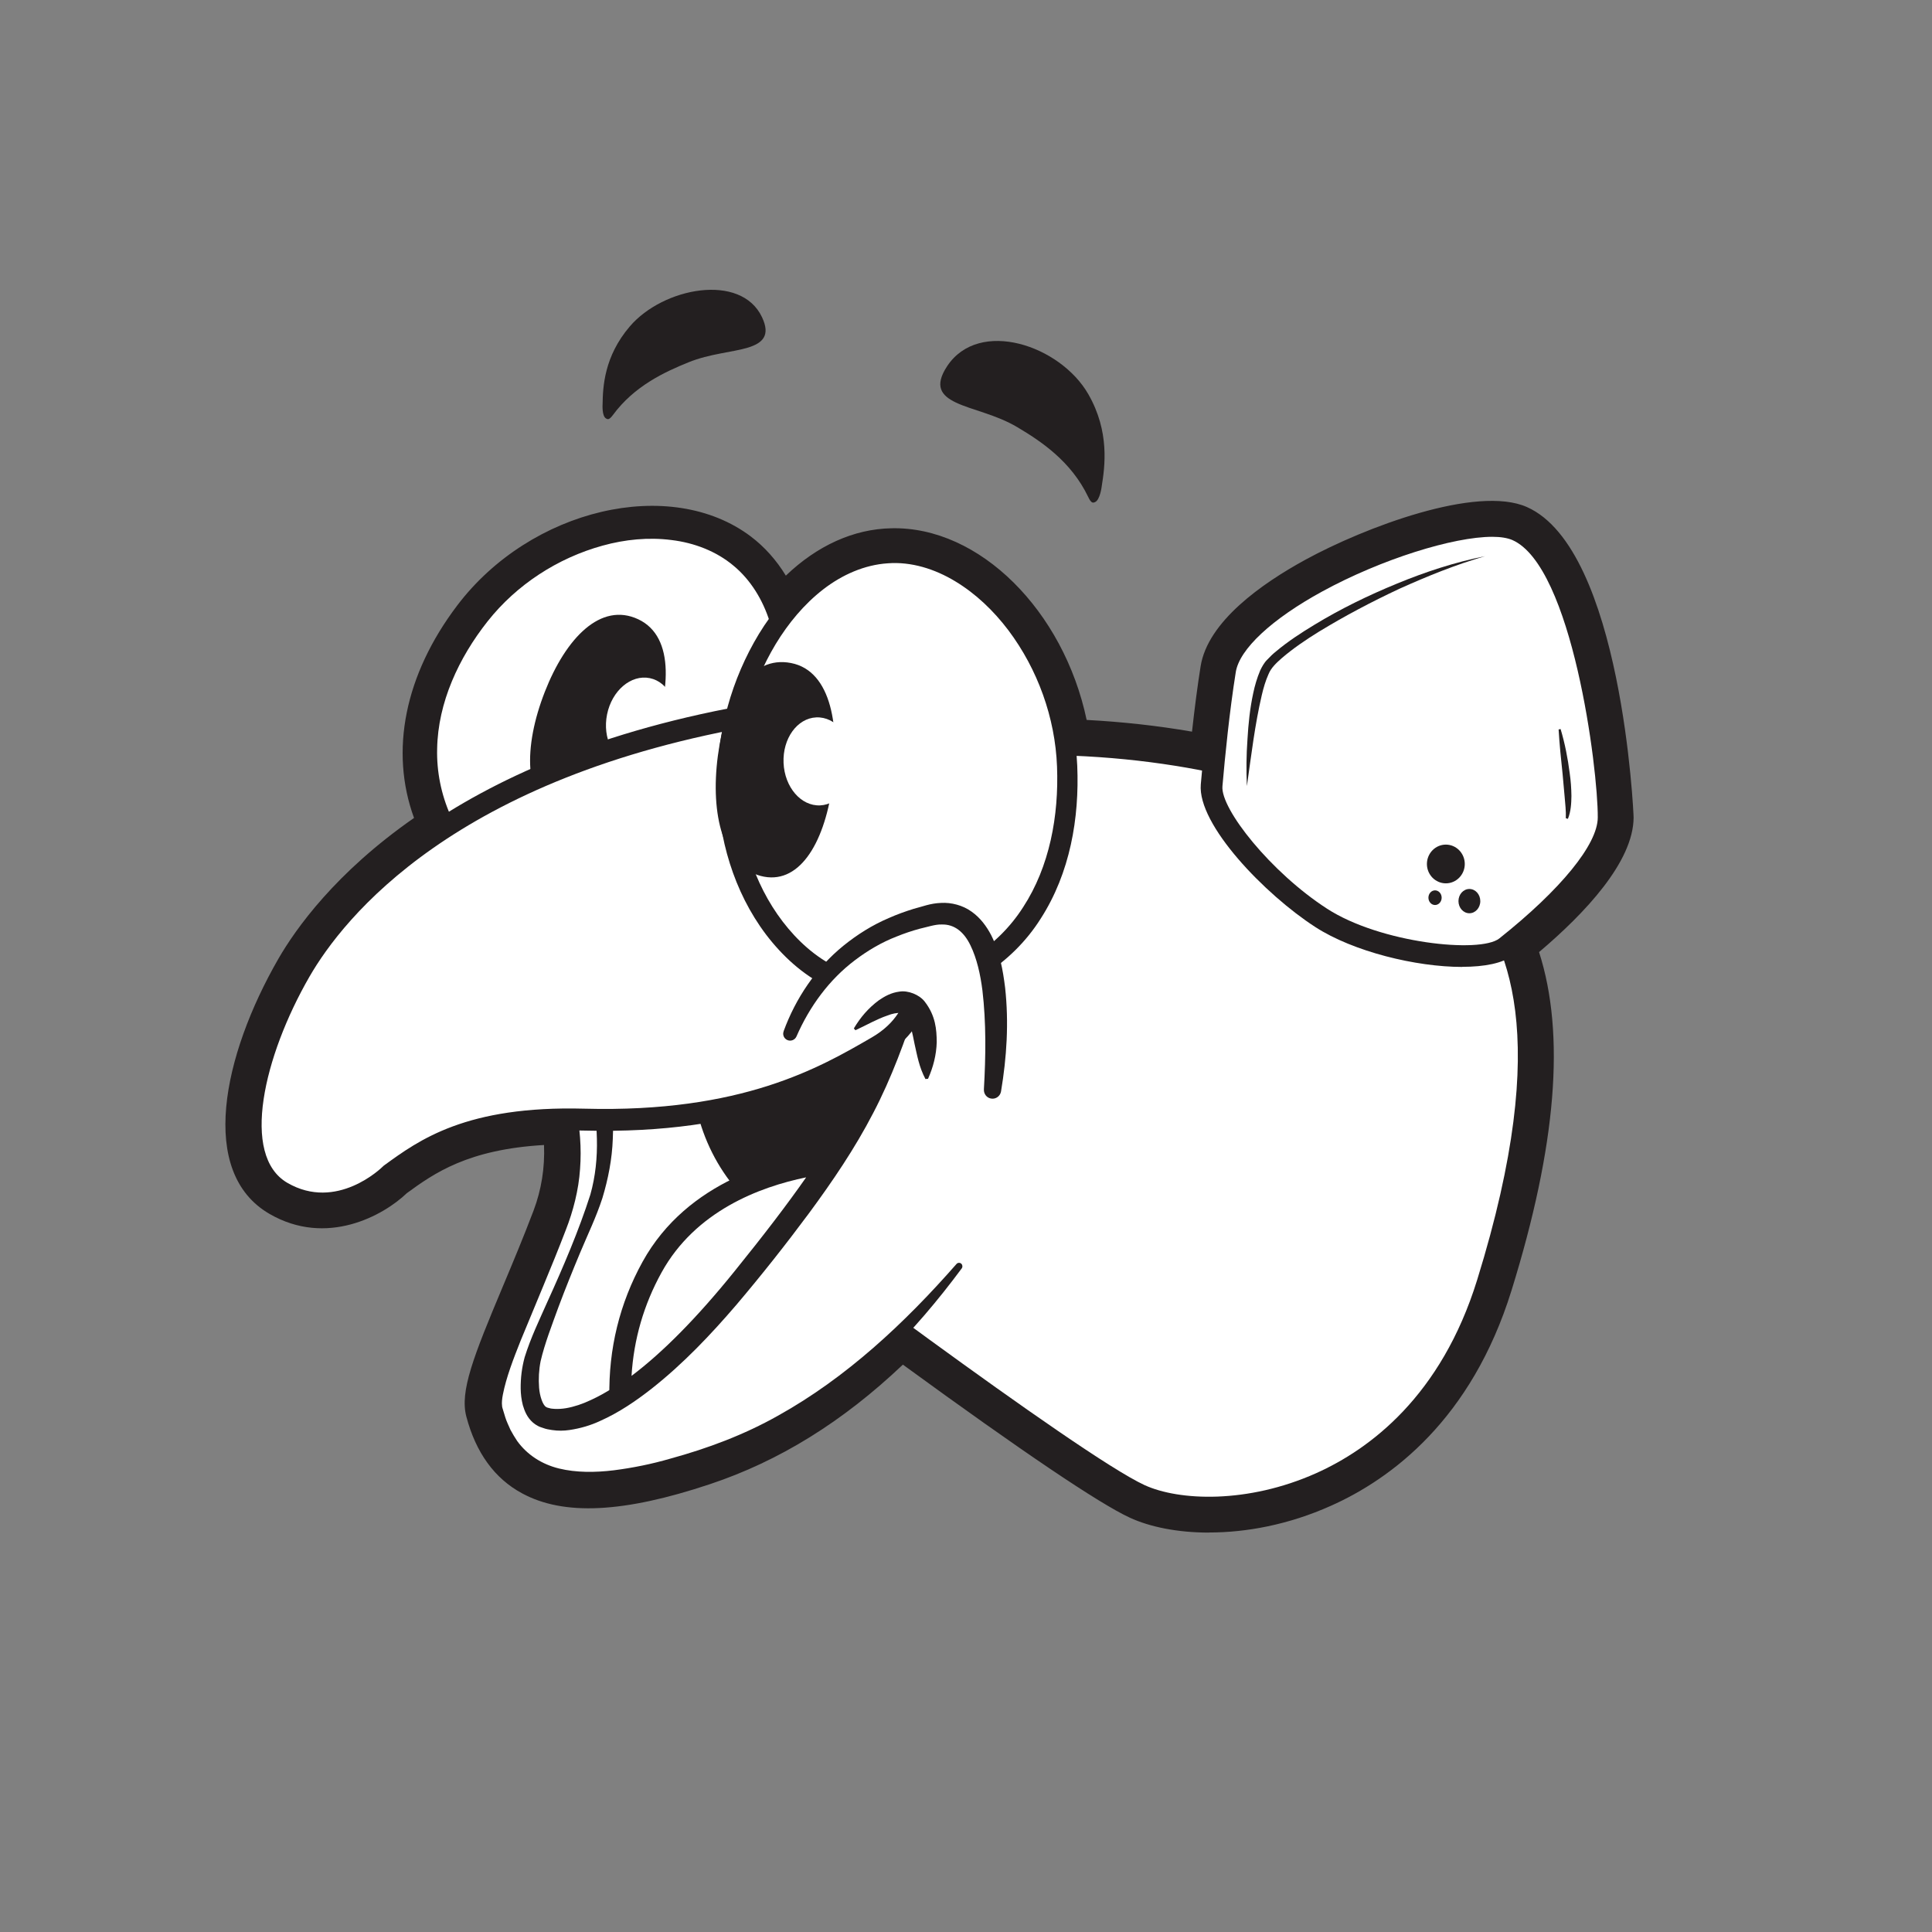 <svg xmlns="http://www.w3.org/2000/svg" fill="none" viewBox="0 0 60 60" height="60" width="60">
<rect x="0" y="0" width="60" height="60" fill="#808080" stroke="none"/>
<path fill="#231F20" d="M37.55 47.596C36.561 47.596 35.703 47.418 35.084 47.131C34.145 46.698 31.775 45.103 28.04 42.38C26.165 44.159 24.2 45.374 22.051 46.091C19.364 46.988 17.507 47.078 16.214 46.377C15.358 45.916 14.777 45.112 14.482 43.991C14.276 43.209 14.702 42.13 15.613 39.959C15.915 39.239 16.257 38.423 16.571 37.594C16.814 36.949 16.923 36.27 16.895 35.559C14.528 35.696 13.48 36.438 12.634 37.055C11.906 37.753 10.143 38.728 8.367 37.697C6.15 36.41 6.912 32.789 8.647 29.773C9.182 28.848 10.417 27.1 12.858 25.402C12.099 23.323 12.569 20.955 14.198 18.805C16.478 15.793 20.826 14.774 23.323 16.665C23.749 16.989 24.113 17.397 24.405 17.877C25.381 16.942 26.514 16.428 27.683 16.406C30.426 16.341 33.035 18.977 33.747 22.358C34.86 22.417 35.955 22.538 37.019 22.722C37.102 21.974 37.19 21.295 37.286 20.694C37.507 19.304 39.18 18.126 40.542 17.382C42.374 16.381 45.86 15.057 47.418 15.746C50.372 17.051 50.736 25.308 50.733 25.389C50.727 26.766 49.218 28.365 47.797 29.568C48.618 32.126 48.338 35.575 46.942 40.074C45.698 44.087 43.204 45.929 41.332 46.764C40.01 47.356 38.695 47.593 37.553 47.593L37.55 47.596ZM27.969 40.591C28.128 40.591 28.289 40.641 28.426 40.741C33.616 44.539 35.23 45.492 35.731 45.723C36.745 46.19 38.776 46.209 40.697 45.349C42.277 44.642 44.389 43.075 45.462 39.616C46.849 35.145 47.079 31.873 46.165 29.611C46.037 29.293 46.13 28.929 46.398 28.714C48.32 27.172 49.181 25.928 49.184 25.383C49.194 23.66 48.335 17.849 46.793 17.167C46.218 16.914 43.727 17.413 41.282 18.746C39.569 19.681 38.881 20.513 38.813 20.94C38.688 21.728 38.57 22.663 38.471 23.719C38.449 23.937 38.337 24.14 38.16 24.271C37.983 24.401 37.759 24.451 37.544 24.405C36.114 24.105 34.608 23.931 33.069 23.884C32.69 23.872 32.376 23.588 32.326 23.211C31.94 20.351 29.857 17.958 27.757 17.958C27.742 17.958 27.726 17.958 27.711 17.958C26.684 17.977 25.658 18.612 24.822 19.753C24.648 19.989 24.355 20.108 24.069 20.058C23.78 20.008 23.544 19.803 23.46 19.522C23.245 18.818 22.884 18.273 22.396 17.899C20.58 16.522 17.2 17.416 15.442 19.74C14.018 21.622 13.685 23.663 14.528 25.336C14.705 25.692 14.59 26.125 14.254 26.34C11.723 27.969 10.501 29.674 10 30.546C8.694 32.814 7.997 35.681 9.154 36.351C10.408 37.077 11.586 35.921 11.599 35.908C11.627 35.88 11.658 35.852 11.692 35.83C12.693 35.101 14.195 34.008 17.601 33.986H17.607C17.986 33.986 18.313 34.263 18.372 34.64C18.565 35.865 18.453 37.042 18.033 38.145C17.709 38.999 17.361 39.828 17.056 40.56C16.559 41.747 15.94 43.221 15.996 43.607C16.179 44.305 16.49 44.757 16.966 45.013C17.834 45.483 19.386 45.349 21.578 44.617C23.674 43.916 25.59 42.673 27.437 40.816C27.586 40.666 27.785 40.588 27.988 40.588L27.969 40.591Z"></path>
<path fill="white" d="M22.897 25.635C20.882 28.302 17.498 29.141 15.34 27.505C13.182 25.869 12.283 22.619 14.814 19.276C16.833 16.609 20.695 15.649 22.853 17.285C25.012 18.921 24.915 22.965 22.897 25.635Z"></path>
<path fill="#231F20" d="M23.149 25.829C22.209 27.078 20.885 28.075 19.339 28.486C18.574 28.695 17.75 28.745 16.957 28.577C16.167 28.421 15.411 28.025 14.824 27.489C13.617 26.442 12.933 24.828 12.995 23.239C13.02 22.445 13.213 21.669 13.514 20.946C13.816 20.22 14.245 19.569 14.721 18.958C15.701 17.737 17.078 16.861 18.58 16.462C19.333 16.266 20.123 16.182 20.91 16.272C21.693 16.36 22.477 16.643 23.102 17.16C23.733 17.671 24.169 18.388 24.414 19.139C24.663 19.893 24.744 20.688 24.704 21.466C24.616 23.027 24.078 24.557 23.149 25.826V25.829ZM22.642 25.442C23.509 24.296 24.038 22.878 24.138 21.435C24.184 20.715 24.122 19.986 23.904 19.307C23.69 18.631 23.314 18.008 22.776 17.565C22.241 17.117 21.556 16.855 20.851 16.771C20.141 16.68 19.411 16.752 18.714 16.945C17.318 17.329 16.04 18.161 15.144 19.295C14.245 20.432 13.601 21.819 13.576 23.252C13.539 24.676 14.158 26.093 15.243 27.009C16.288 27.963 17.806 28.215 19.168 27.829C20.54 27.461 21.762 26.579 22.639 25.439L22.642 25.442Z"></path>
<path fill="#231F20" d="M20.138 23.264C19.445 24.972 18.369 26 17.315 25.42C16.264 24.841 16.248 23.205 16.92 21.485C17.576 19.809 18.658 18.687 19.821 19.232C20.984 19.778 20.829 21.557 20.135 23.264H20.138Z"></path>
<path fill="white" d="M20.962 22.615C21.112 21.875 20.761 21.179 20.179 21.06C19.596 20.942 19.003 21.446 18.853 22.186C18.703 22.927 19.053 23.623 19.636 23.741C20.218 23.86 20.812 23.356 20.962 22.615Z"></path>
<path fill="#231F20" d="M34.214 15.107C34.313 14.493 34.468 13.409 33.8 12.244C32.929 10.723 30.407 9.876 29.415 11.371C29.001 11.998 29.241 12.287 29.682 12.499C30.186 12.739 30.936 12.873 31.598 13.269C32.332 13.705 33.268 14.328 33.797 15.437C33.89 15.634 33.943 15.621 34.008 15.593C34.164 15.525 34.214 15.11 34.214 15.11V15.107Z"></path>
<path fill="#231F20" d="M18.714 12.555C18.723 12.016 18.761 11.072 19.557 10.14C20.592 8.925 23.012 8.464 23.665 9.851C23.939 10.43 23.671 10.655 23.239 10.792C22.744 10.944 22.045 10.982 21.379 11.253C20.642 11.552 19.697 11.988 19.037 12.886C18.919 13.044 18.876 13.029 18.82 12.995C18.689 12.92 18.714 12.558 18.714 12.558V12.555Z"></path>
<path fill="white" d="M22.268 37.12C22.268 37.12 33.156 45.396 35.408 46.43C37.659 47.465 44.041 46.807 46.202 39.85C48.36 32.892 47.514 29.505 45.732 27.436C43.95 25.367 36.16 21.23 24.523 24.053L22.271 37.123L22.268 37.12Z"></path>
<path fill="#231F20" d="M37.544 47.153C36.617 47.153 35.818 46.991 35.264 46.736C33.004 45.698 22.508 37.728 22.063 37.388C21.964 37.31 21.914 37.186 21.936 37.061L24.187 23.99C24.209 23.856 24.308 23.75 24.439 23.719C36.023 20.912 43.957 24.86 45.984 27.212C48.236 29.823 48.407 33.87 46.519 39.946C45.322 43.804 42.937 45.567 41.148 46.368C39.892 46.929 38.629 47.153 37.544 47.153ZM22.635 36.974C24.004 38.011 33.504 45.181 35.547 46.122C36.617 46.611 38.741 46.705 40.875 45.751C42.538 45.006 44.756 43.361 45.875 39.747C48.251 32.085 46.783 29.178 45.474 27.658C43.624 25.511 35.871 21.722 24.815 24.33L22.635 36.977V36.974Z"></path>
<path fill="white" d="M16.919 32.699C16.919 32.699 18.328 35.145 17.296 37.871C16.263 40.597 15.016 42.981 15.231 43.794C15.862 46.187 17.899 46.661 21.808 45.355C24.744 44.374 27.303 42.414 29.788 39.32"></path>
<path fill="#231F20" d="M17.212 32.531C17.535 33.129 17.734 33.73 17.874 34.366C18.011 34.998 18.064 35.653 18.014 36.307C17.971 36.955 17.8 37.616 17.57 38.202C17.349 38.781 17.112 39.357 16.876 39.928L16.17 41.632C15.946 42.196 15.722 42.772 15.617 43.311C15.592 43.439 15.579 43.576 15.592 43.651C15.588 43.679 15.61 43.751 15.632 43.819L15.694 44.022C15.735 44.156 15.8 44.277 15.853 44.405C15.918 44.523 15.987 44.642 16.061 44.751C16.372 45.181 16.826 45.474 17.358 45.605C17.893 45.736 18.484 45.732 19.065 45.661C19.65 45.586 20.238 45.468 20.819 45.299C21.989 44.978 23.111 44.558 24.166 43.963C26.277 42.788 28.087 41.099 29.704 39.255C29.741 39.211 29.81 39.205 29.853 39.245C29.894 39.283 29.9 39.345 29.869 39.389C28.401 41.37 26.641 43.209 24.464 44.486C23.385 45.125 22.206 45.63 21.003 45.96C20.403 46.138 19.781 46.271 19.146 46.359C18.512 46.44 17.849 46.462 17.184 46.306C16.521 46.153 15.868 45.754 15.458 45.184C15.358 45.041 15.268 44.891 15.187 44.742C15.122 44.586 15.038 44.433 14.988 44.274L14.911 44.034C14.886 43.956 14.858 43.882 14.842 43.757C14.811 43.529 14.842 43.355 14.867 43.181C15.001 42.508 15.237 41.934 15.467 41.352L16.179 39.638C16.416 39.071 16.649 38.504 16.87 37.934C17.084 37.373 17.237 36.831 17.287 36.248C17.389 35.104 17.137 33.88 16.627 32.87L16.615 32.845C16.531 32.68 16.596 32.475 16.764 32.391C16.926 32.306 17.125 32.372 17.212 32.531Z"></path>
<path fill="white" d="M18.561 33.571C18.561 33.571 19.196 35.547 18.35 37.662C17.504 39.778 16.661 41.61 16.521 42.318C16.381 43.022 16.456 43.835 16.873 44.009C17.719 44.361 19.774 43.779 23.068 39.706C26.377 35.615 27.151 33.995 28.137 31.032C28.137 31.032 25.251 33.571 18.565 33.571H18.561Z"></path>
<path fill="#231F20" d="M18.832 33.771C18.866 33.733 18.894 33.671 18.901 33.612C18.91 33.556 18.882 33.475 18.891 33.506L18.897 33.537L18.91 33.599L18.932 33.721L18.969 33.958C18.991 34.117 19.009 34.272 19.019 34.428C19.037 34.743 19.047 35.058 19.031 35.369C19.009 35.995 18.888 36.612 18.708 37.208C18.512 37.809 18.251 38.342 18.017 38.903C17.784 39.46 17.557 40.021 17.346 40.585C17.143 41.146 16.916 41.725 16.789 42.274C16.736 42.539 16.721 42.828 16.742 43.096C16.761 43.355 16.857 43.639 16.96 43.695C16.969 43.704 16.982 43.704 16.988 43.71C16.997 43.717 17.035 43.723 17.056 43.729C17.103 43.748 17.162 43.748 17.218 43.754C17.333 43.76 17.454 43.754 17.582 43.732C17.834 43.688 18.092 43.601 18.347 43.48C18.854 43.249 19.336 42.919 19.793 42.557C20.707 41.828 21.528 40.959 22.297 40.049C23.061 39.136 23.808 38.18 24.514 37.22C25.223 36.254 25.879 35.26 26.426 34.216C26.98 33.176 27.39 32.06 27.776 30.923L28.383 31.322C28.006 31.627 27.648 31.839 27.26 32.051C26.88 32.263 26.485 32.44 26.087 32.605C25.291 32.933 24.467 33.182 23.634 33.378C22.8 33.578 21.954 33.699 21.108 33.793C20.686 33.839 20.259 33.855 19.837 33.889C19.485 33.908 19.212 33.846 18.835 33.777L18.832 33.771ZM18.288 33.372C18.748 33.282 19.314 33.207 19.802 33.197C20.213 33.163 20.627 33.145 21.037 33.095C21.855 32.998 22.673 32.873 23.472 32.677C24.268 32.481 25.055 32.241 25.808 31.923C26.181 31.761 26.551 31.593 26.905 31.393C27.254 31.203 27.614 30.976 27.888 30.748L27.897 30.739C28.059 30.608 28.295 30.63 28.426 30.792C28.51 30.895 28.532 31.032 28.491 31.15C28.112 32.306 27.692 33.472 27.117 34.568C26.548 35.668 25.854 36.687 25.133 37.666C24.405 38.647 23.659 39.591 22.866 40.526C22.07 41.454 21.221 42.349 20.244 43.121C19.753 43.505 19.233 43.863 18.639 44.128C18.347 44.265 18.024 44.361 17.681 44.411C17.51 44.436 17.33 44.439 17.143 44.411C17.05 44.396 16.957 44.383 16.864 44.346C16.814 44.327 16.776 44.321 16.717 44.29C16.658 44.259 16.602 44.224 16.556 44.184C16.363 44.016 16.291 43.816 16.238 43.642C16.192 43.464 16.173 43.293 16.17 43.124C16.167 42.788 16.207 42.47 16.294 42.149C16.487 41.532 16.748 40.999 16.994 40.442C17.492 39.348 17.977 38.214 18.334 37.099C18.493 36.535 18.552 35.946 18.537 35.363C18.534 35.07 18.499 34.78 18.447 34.497C18.422 34.353 18.39 34.213 18.356 34.073C18.341 34.005 18.319 33.936 18.297 33.867L18.263 33.768L18.247 33.721L18.238 33.696C18.244 33.718 18.213 33.627 18.22 33.562C18.22 33.49 18.247 33.422 18.279 33.375L18.288 33.372Z"></path>
<path fill="#231F20" d="M21.522 33.765C21.721 35.681 22.853 37.398 24.511 38.233C26.632 35.416 27.31 33.877 28.131 31.406C28.131 31.406 26.106 33.185 21.522 33.765Z"></path>
<path fill="white" d="M23.065 39.706C24.243 38.248 25.098 37.105 25.758 36.101C24.371 36.273 21.59 36.921 20.247 39.354C19.442 40.812 19.236 42.243 19.258 43.386C20.259 42.747 21.525 41.607 23.061 39.706H23.065Z"></path>
<path fill="#231F20" d="M19.261 43.723C19.205 43.723 19.152 43.71 19.103 43.682C18.994 43.623 18.925 43.514 18.925 43.389C18.897 41.891 19.243 40.476 19.955 39.186C21.351 36.659 24.166 35.955 25.717 35.762C25.848 35.746 25.975 35.805 26.047 35.918C26.115 36.03 26.115 36.173 26.041 36.282C25.381 37.285 24.517 38.441 23.326 39.912C21.917 41.654 20.611 42.916 19.442 43.663C19.386 43.698 19.323 43.717 19.261 43.717V43.723ZM25.039 36.563C23.584 36.862 21.597 37.613 20.546 39.516C19.995 40.513 19.681 41.592 19.613 42.729C20.583 42 21.656 40.912 22.803 39.491C23.73 38.345 24.455 37.395 25.039 36.559V36.563Z"></path>
<path fill="white" d="M28.46 29.692C28.46 29.692 29.023 31.477 27.241 32.512C25.459 33.546 23.018 34.899 18.139 34.768C14.572 34.674 13.166 35.709 12.133 36.46C12.133 36.46 10.538 38.058 8.756 37.024C6.974 35.989 7.91 32.605 9.319 30.16C10.728 27.714 14.668 23.672 23.584 22.168C32.5 20.663 28.463 29.689 28.463 29.689L28.46 29.692Z"></path>
<path fill="#231F20" d="M10.003 37.709C9.549 37.709 9.067 37.6 8.585 37.32C6.638 36.192 7.45 32.73 9.024 29.994C10.118 28.094 13.723 23.492 23.525 21.837C26.153 21.395 27.975 21.803 28.942 23.059C30.59 25.196 29.119 29 28.818 29.72C29.001 30.477 28.917 31.936 27.409 32.808C25.736 33.777 23.211 35.241 18.126 35.111C14.699 35.02 13.337 36.002 12.348 36.725C11.913 37.151 11.026 37.712 10 37.712L10.003 37.709ZM25.422 22.339C24.887 22.339 24.293 22.395 23.64 22.504C14.121 24.112 10.659 28.514 9.611 30.331C8.187 32.802 7.466 35.886 8.924 36.734C10.454 37.622 11.838 36.279 11.894 36.223C11.906 36.211 11.919 36.198 11.934 36.189C13.014 35.404 14.478 34.332 18.148 34.431C23.043 34.562 25.465 33.151 27.073 32.219C28.603 31.331 28.162 29.854 28.14 29.792C28.115 29.714 28.121 29.627 28.152 29.552C28.171 29.512 29.95 25.461 28.407 23.467C27.826 22.713 26.825 22.336 25.419 22.336L25.422 22.339Z"></path>
<path fill="white" d="M22.592 24.377C22.648 27.963 24.946 30.833 27.73 30.786C30.51 30.739 33.228 28.499 33.156 24.006C33.1 20.419 30.476 17.139 27.692 17.185C24.912 17.232 22.539 20.79 22.592 24.377Z"></path>
<path fill="#231F20" d="M22.906 24.373C22.94 25.897 23.394 27.427 24.309 28.623C24.763 29.215 25.329 29.73 25.991 30.047C26.65 30.375 27.378 30.493 28.115 30.424C29.602 30.303 30.973 29.43 31.775 28.172C32.596 26.913 32.886 25.336 32.827 23.809C32.77 22.289 32.226 20.784 31.315 19.572C30.858 18.968 30.301 18.435 29.664 18.052C29.029 17.668 28.296 17.438 27.571 17.494C26.849 17.541 26.153 17.849 25.565 18.304C24.974 18.762 24.483 19.354 24.088 20.005C23.304 21.311 22.891 22.85 22.906 24.373ZM22.275 24.383C22.265 22.735 22.716 21.096 23.569 19.687C23.998 18.986 24.536 18.338 25.201 17.827C25.864 17.319 26.672 16.955 27.537 16.905C28.398 16.849 29.25 17.107 29.965 17.537C30.687 17.964 31.297 18.547 31.797 19.204C32.792 20.519 33.383 22.13 33.455 23.782C33.523 25.405 33.234 27.106 32.323 28.524C31.433 29.941 29.866 30.948 28.18 31.094C27.344 31.188 26.451 31.029 25.696 30.646C24.927 30.272 24.293 29.683 23.789 29.022C22.782 27.686 22.306 26.022 22.275 24.383Z"></path>
<path fill="white" d="M24.445 32.113L25.611 32.428L27.366 31.344L28.361 31.238L28.65 31.939L28.827 32.643L29.088 33.503L30.824 33.858C30.824 33.858 31.626 27.804 28.905 28.418C25.817 29.113 24.843 31.365 24.539 32.11"></path>
<path fill="#231F20" d="M30.556 33.824C30.615 32.802 30.628 31.755 30.51 30.758C30.447 30.262 30.338 29.77 30.14 29.362C29.941 28.948 29.645 28.698 29.241 28.711C29.048 28.704 28.799 28.789 28.553 28.845C28.314 28.91 28.075 28.991 27.844 29.085C27.378 29.265 26.946 29.521 26.551 29.82C25.755 30.421 25.145 31.25 24.735 32.188C24.688 32.297 24.56 32.347 24.452 32.3C24.346 32.253 24.296 32.135 24.337 32.029V32.023C24.707 31.013 25.338 30.063 26.196 29.368C26.625 29.022 27.095 28.726 27.602 28.511C27.854 28.399 28.112 28.306 28.373 28.225C28.637 28.159 28.886 28.053 29.222 28.041C29.542 28.022 29.9 28.113 30.174 28.312C30.451 28.508 30.64 28.773 30.78 29.038C31.051 29.577 31.147 30.131 31.215 30.674C31.334 31.764 31.265 32.833 31.088 33.895C31.063 34.042 30.926 34.142 30.78 34.117C30.643 34.095 30.55 33.973 30.556 33.836V33.824Z"></path>
<path fill="#231F20" d="M28.743 33.515C28.541 33.138 28.482 32.767 28.404 32.428C28.336 32.094 28.273 31.742 28.155 31.577C28.096 31.503 28.075 31.477 27.969 31.459C27.863 31.45 27.708 31.477 27.555 31.54C27.238 31.646 26.915 31.833 26.566 31.995L26.517 31.939C26.715 31.605 26.964 31.306 27.3 31.06C27.471 30.945 27.667 30.829 27.935 30.795C28.199 30.752 28.553 30.889 28.721 31.11C29.057 31.546 29.088 31.973 29.091 32.366C29.079 32.764 28.983 33.138 28.821 33.503L28.746 33.509L28.743 33.515Z"></path>
<path fill="#231F20" d="M25.845 24.427C25.584 26.252 24.784 27.508 23.624 27.203C22.464 26.894 22.054 25.308 22.293 23.479C22.527 21.694 23.307 20.345 24.567 20.591C25.829 20.837 26.103 22.601 25.842 24.427H25.845Z"></path>
<path fill="white" d="M25.469 25.012C26.062 24.986 26.517 24.353 26.484 23.598C26.452 22.844 25.944 22.253 25.35 22.279C24.756 22.305 24.302 22.937 24.334 23.692C24.367 24.447 24.875 25.038 25.469 25.012Z"></path>
<path fill="white" d="M37.628 24.386C37.715 23.373 37.852 22.027 38.045 20.818C38.415 18.497 45.415 15.711 47.104 16.459C49.271 17.416 49.965 24.152 49.959 25.389C49.952 26.405 48.653 27.916 46.771 29.409C46.003 30.016 42.725 29.599 41.03 28.505C39.339 27.411 37.544 25.346 37.628 24.386Z"></path>
<path fill="#231F20" d="M45.409 30.029C43.978 30.029 42.029 29.555 40.847 28.789C39.289 27.782 37.183 25.61 37.292 24.358C37.373 23.408 37.513 22.015 37.712 20.765C37.914 19.488 39.702 18.338 40.747 17.768C42.934 16.575 46.037 15.618 47.241 16.148C49.685 17.229 50.301 24.454 50.298 25.389C50.288 26.835 48.217 28.692 46.983 29.67C46.675 29.913 46.106 30.026 45.412 30.026L45.409 30.029ZM46.345 16.671C45.135 16.671 42.906 17.363 41.068 18.366C39.497 19.223 38.49 20.161 38.378 20.874C38.182 22.102 38.045 23.479 37.964 24.417C37.902 25.121 39.469 27.094 41.214 28.221C42.865 29.29 45.966 29.617 46.563 29.144C48.472 27.626 49.617 26.224 49.62 25.389C49.629 23.866 48.827 17.59 46.967 16.771C46.815 16.706 46.603 16.671 46.345 16.671Z"></path>
<path fill="#231F20" d="M38.723 24.401C38.701 23.922 38.707 23.442 38.741 22.965C38.769 22.485 38.816 22.009 38.919 21.532C38.968 21.295 39.037 21.058 39.136 20.822C39.192 20.706 39.261 20.578 39.354 20.488C39.441 20.395 39.531 20.307 39.628 20.23C40.004 19.915 40.408 19.653 40.819 19.404C41.64 18.905 42.504 18.485 43.388 18.123C44.271 17.759 45.185 17.459 46.121 17.273C45.204 17.537 44.324 17.896 43.459 18.285C42.601 18.687 41.758 19.13 40.953 19.622C40.551 19.871 40.16 20.136 39.808 20.438C39.631 20.594 39.475 20.741 39.395 20.937C39.304 21.139 39.239 21.36 39.186 21.588C38.972 22.501 38.86 23.451 38.726 24.398L38.723 24.401Z"></path>
<path fill="white" d="M48.435 22.647C48.435 22.647 48.83 24.797 48.662 25.42L48.435 22.647Z"></path>
<path fill="#231F20" d="M48.466 22.641C48.6 23.09 48.69 23.551 48.749 24.015C48.783 24.249 48.799 24.483 48.802 24.719C48.799 24.956 48.786 25.199 48.693 25.43L48.628 25.411C48.637 25.184 48.609 24.959 48.59 24.729L48.528 24.04C48.478 23.579 48.432 23.118 48.404 22.654L48.469 22.641H48.466Z"></path>
<path fill="#231F20" d="M45.633 28.362C45.82 28.362 45.972 28.193 45.972 27.985C45.972 27.776 45.82 27.608 45.633 27.608C45.446 27.608 45.294 27.776 45.294 27.985C45.294 28.193 45.446 28.362 45.633 28.362Z"></path>
<path fill="#231F20" d="M44.566 28.106C44.68 28.106 44.772 28.004 44.772 27.879C44.772 27.753 44.68 27.651 44.566 27.651C44.453 27.651 44.361 27.753 44.361 27.879C44.361 28.004 44.453 28.106 44.566 28.106Z"></path>
<path fill="#231F20" d="M44.902 27.433C45.227 27.433 45.49 27.164 45.49 26.832C45.49 26.5 45.227 26.23 44.902 26.23C44.578 26.23 44.314 26.5 44.314 26.832C44.314 27.164 44.578 27.433 44.902 27.433Z"></path>
</svg>
